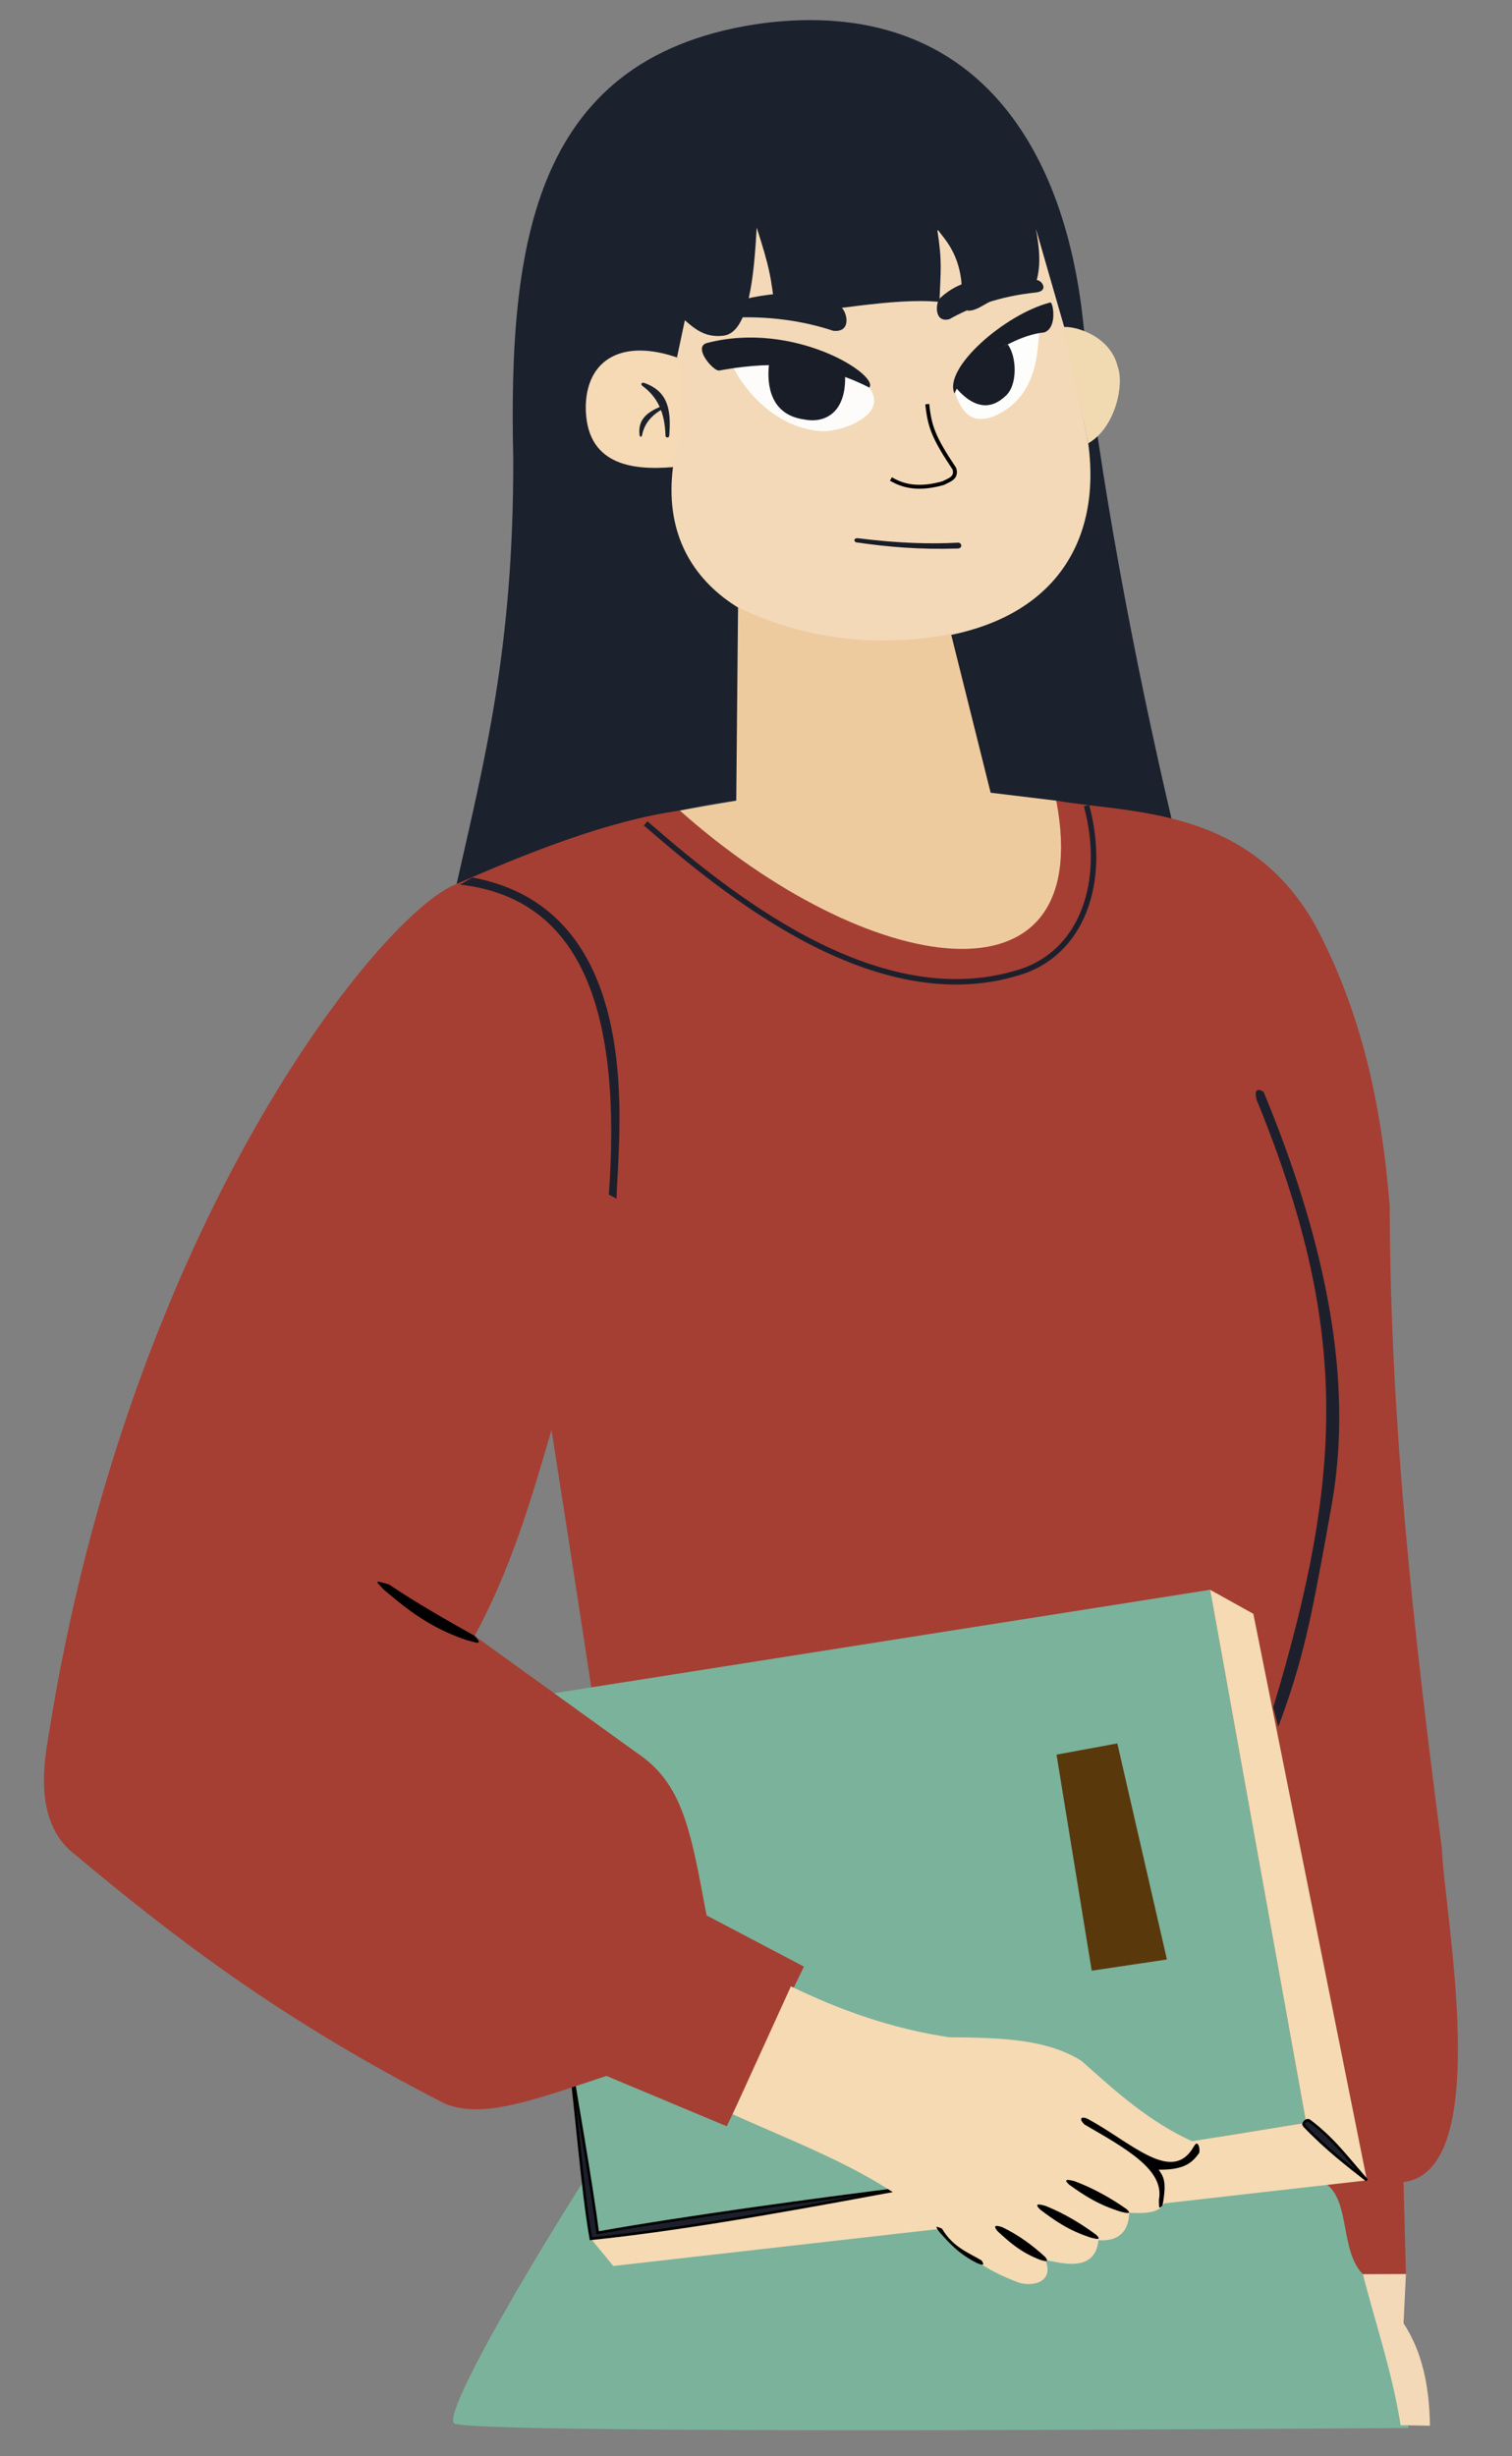 <?xml version="1.0" encoding="UTF-8" standalone="no"?>
<svg
   xmlns:dc="http://purl.org/dc/elements/1.1/"
   xmlns:cc="http://creativecommons.org/ns#"
   xmlns:rdf="http://www.w3.org/1999/02/22-rdf-syntax-ns#"
   xmlns:svg="http://www.w3.org/2000/svg"
   xmlns="http://www.w3.org/2000/svg"
   xmlns:sodipodi="http://sodipodi.sourceforge.net/DTD/sodipodi-0.dtd"
   xmlns:inkscape="http://www.inkscape.org/namespaces/inkscape"
   version="1.1"
   id="svg833"
   width="580"
   height="942"
   viewBox="0 0 580 942"
   sodipodi:docname="7.svg"
   inkscape:version="1.0.1 (3bc2e813f5, 2020-09-07)">
  <rect x="0" y="0" width="580" height="942" fill="#808080" stroke="none"/>
  <defs
     id="defs837" />
  <sodipodi:namedview
     pagecolor="#ffffff"
     bordercolor="#666666"
     borderopacity="1"
     objecttolerance="10"
     gridtolerance="10"
     guidetolerance="10"
     inkscape:pageopacity="0"
     inkscape:pageshadow="2"
     inkscape:window-width="1366"
     inkscape:window-height="705"
     id="namedview835"
     showgrid="false"
     inkscape:zoom="0.22333998"
     inkscape:cx="106.99434"
     inkscape:cy="733.41689"
     inkscape:window-x="-8"
     inkscape:window-y="240"
     inkscape:window-maximized="1"
     inkscape:current-layer="g841" />
  <g
     inkscape:groupmode="layer"
     id="layer1"
     inkscape:label="cabelo trás">
    <path
       style="fill:#1b212d;fill-opacity:1;stroke:none;stroke-width:1px;stroke-linecap:butt;stroke-linejoin:miter;stroke-opacity:1"
       d="M 449.495,314.444 C 435.279,253.951 421.43,180.993 415.582,124.252 408.294,53.538 371.845,-0.644 293.616,8.782 204.164,20.421 195.046,93.636 196.885,176.025 c 0.171,72.406 -11.021,115.397 -21.713,162.972 23.667,-2.918 91.842,-59.235 274.323,-24.553 z"
       id="path918"
       sodipodi:nodetypes="cscccc" />
  </g>
  <g
     inkscape:groupmode="layer"
     inkscape:label="Image"
     id="g841">
    <path
       style="fill:#f3d9b8;fill-opacity:1;stroke:none;stroke-width:1px;stroke-linecap:butt;stroke-linejoin:miter;stroke-opacity:1"
       d="m 258.154,179.145 c -6.102,47.994 37.58,68.41 82.466,66.841 58.641,-0.875 82.609,-33.37 76.823,-75.955 l -9.115,-44.271 -10.803,-37.48 c -44.804,0.505 -84.967,-0.845 -127.206,-1.365 l -10.631,50.185 z"
       id="path845"
       sodipodi:nodetypes="cccccccc" />
    <path
       style="fill:#fdfdfb;fill-opacity:1;stroke:none;stroke-width:1px;stroke-linecap:butt;stroke-linejoin:miter;stroke-opacity:1"
       d="m 366.442,151.004 c 0.467,-5.35 13.679,-19.519 32.227,-23.329 -0.912,6.312 -0.1,24.046 -16.927,31.793 -6.242,2.454 -11.64,1.992 -15.3,-8.463 z"
       id="path847"
       sodipodi:nodetypes="cccc" />
    <path
       style="fill:#fdfcfa;fill-opacity:1;stroke:none;stroke-width:1px;stroke-linecap:butt;stroke-linejoin:miter;stroke-opacity:1"
       d="m 281.372,140.936 c 3.191,-2.021 32.766,-6.735 52.084,7.704 8.051,10.971 -12.038,17.412 -18.663,16.71 -21.476,-1.707 -32.691,-22.361 -33.42,-24.414 z"
       id="path849"
       sodipodi:nodetypes="cccc" />
    <path
       style="fill:#191d28;fill-opacity:1;stroke:none;stroke-width:1px;stroke-linecap:butt;stroke-linejoin:miter;stroke-opacity:1"
       d="m 333.455,148.641 c 3.983,-4.778 -28.849,-25.872 -62.412,-17.052 -5.336,1.669 2.707,10.92 4.834,10.511 15.838,-2.862 36.45,-4.419 57.578,6.541 z"
       id="path851"
       sodipodi:nodetypes="cccc" />
    <path
       style="fill:#191d28;fill-opacity:1;stroke:none;stroke-width:1px;stroke-linecap:butt;stroke-linejoin:miter;stroke-opacity:1"
       d="m 366.143,150.922 c -4.426,-9.638 19.219,-30.397 36.716,-34.91 1.058,-0.504 2.933,9.784 -2.343,11.483 -11.888,1.045 -30.433,13.272 -34.373,23.427 z"
       id="path861"
       sodipodi:nodetypes="cccc" />
    <path
       style="fill:#191d28;fill-opacity:1;stroke:none;stroke-width:1px;stroke-linecap:butt;stroke-linejoin:miter;stroke-opacity:1"
       d="m 295.022,139.413 c -1.042,8.635 0.714,19.681 13.414,21.446 8.032,1.648 16.095,-2.653 15.742,-16.536 -11.615,-4.481 -20.361,-4.659 -29.156,-4.91 z"
       id="path876"
       sodipodi:nodetypes="cccc" />
    <path
       style="fill:#191d28;fill-opacity:1;stroke:none;stroke-width:0.784px;stroke-linecap:butt;stroke-linejoin:miter;stroke-opacity:1"
       d="m 366.825,148.855 c 4.427,5.175 11.33,10.052 18.705,3.183 4.969,-4.064 4.55,-15.339 1.021,-19.959 -8.998,4.41 -16.546,10.686 -19.726,16.775 z"
       id="path876-4"
       sodipodi:nodetypes="cccc" />
    <path
       style="fill:none;stroke:#000000;stroke-width:1.5;stroke-linecap:butt;stroke-linejoin:miter;stroke-miterlimit:4;stroke-dasharray:none;stroke-opacity:1"
       d="m 355.693,155.001 c 0.911,8.628 2.443,12.86 10.404,24.763 1.047,3.457 -1.75,4.234 -4.297,5.524 -7.665,2.138 -14.103,1.97 -20.039,-1.594"
       id="path893"
       sodipodi:nodetypes="cccc" />
    <path
       style="fill:#191d28;fill-opacity:1;stroke:none;stroke-width:0.66px;stroke-linecap:butt;stroke-linejoin:miter;stroke-opacity:1"
       d="m 329.079,206.415 c 15.176,1.915 27.729,2.306 38.563,1.698 1.495,0.164 1.564,2.296 -0.396,2.255 -14.261,0.459 -26.687,-0.606 -38.347,-2.307 -1.39,0.029 -1.725,-1.766 0.179,-1.646 z"
       id="path895"
       sodipodi:nodetypes="ccccc" />
    <path
       style="fill:#f1dab2;fill-opacity:1;stroke:none;stroke-width:1px;stroke-linecap:butt;stroke-linejoin:miter;stroke-opacity:1"
       d="m 407.924,125.436 c 4.019,-0.532 18.015,3.105 20.87,15.345 2.488,6.909 -0.955,23.217 -11.35,29.249 z"
       id="path897"
       sodipodi:nodetypes="cccc" />
    <path
       style="fill:#f6dab5;fill-opacity:1;stroke:none;stroke-width:1px;stroke-linecap:butt;stroke-linejoin:miter;stroke-opacity:1"
       d="m 258.154,179.145 c -15.895,1.333 -33.725,-0.874 -33.453,-23.632 0.539,-18.025 14.353,-25.52 34.987,-18.414 3.483,14.621 1.68,28.44 -1.535,42.046 z"
       id="path899"
       sodipodi:nodetypes="cccc" />
    <path
       style="fill:#1c212c;fill-opacity:1;stroke:none;stroke-width:0.686px;stroke-linecap:butt;stroke-linejoin:miter;stroke-opacity:1"
       d="m 245.344,166.927 c -0.856,-6.628 3.682,-9.356 9.703,-11.638 0.812,-0.377 1.064,0.611 0.598,0.805 -5.726,2.841 -8.476,6.273 -9.383,10.977 -0.19,0.617 -0.852,0.511 -0.918,-0.144 z"
       id="path901"
       sodipodi:nodetypes="ccccc" />
    <path
       style="fill:#1c212c;fill-opacity:1;stroke:none;stroke-width:1px;stroke-linecap:butt;stroke-linejoin:miter;stroke-opacity:1"
       d="m 247.128,146.865 c 9.46,3.289 10.298,10.87 9.61,20.045 0,1.282 -1.487,0.952 -1.458,0.23 -0.249,-9.168 -3.152,-14.938 -8.919,-19.201 -0.713,-0.649 -0.156,-1.422 0.767,-1.074 z"
       id="path901-1"
       sodipodi:nodetypes="ccccc" />
    <path
       style="fill:#1b212d;fill-opacity:1;stroke:none;stroke-width:1px;stroke-linecap:butt;stroke-linejoin:miter;stroke-opacity:1"
       d="m 364.243,122.38 c 8.555,-4.823 19.403,-8.756 32.801,-10.166 5.535,-0.435 2.693,-4.744 0.652,-4.795 -17.414,-2.856 -29.558,-0.288 -37.136,6.982 -1.78,1.882 -2.228,9.627 3.683,7.98 z"
       id="path924"
       sodipodi:nodetypes="ccccc" />
    <path
       style="fill:#1b212d;fill-opacity:1;stroke:none;stroke-width:1.132px;stroke-linecap:butt;stroke-linejoin:miter;stroke-opacity:1"
       d="m 319.673,126.878 c -10.903,-3.622 -24.326,-5.887 -40.266,-5.007 -6.558,0.521 -4.027,-4.582 -1.648,-5 19.855,-6.146 34.543,-5.568 44.753,0.839 2.431,1.691 4.385,9.873 -2.838,9.168 z"
       id="path924-2"
       sodipodi:nodetypes="ccccc" />
    <path
       style="fill:#1b212d;fill-opacity:1;stroke:none;stroke-width:1px;stroke-linecap:butt;stroke-linejoin:miter;stroke-opacity:1"
       d="m 257.938,119.137 c 6.11,3.776 9.832,10.775 19.608,9.601 9.923,-1.196 11.701,-23.731 12.727,-41.428 4.766,14.877 5.625,18.686 7.161,33.563 19.172,-1.192 45.528,-6.85 62.934,-5.079 0.444,-12.281 1.15,-14.982 -0.879,-28.024 2.93,4.267 10.19,10.507 9.485,27.23 -0.213,6.043 4.554,4.261 8.018,2.219 7.456,-4.395 13.77,-6.671 20.702,-9.802 2.573,-9.554 -0.496,-20.048 -2.604,-30.382 l -83.334,-51.65 c -21.004,29.315 -47.312,55.28 -53.82,93.75 z"
       id="path957"
       sodipodi:nodetypes="cccccccscccc" />
    <path
       style="fill:#eecb9f;fill-opacity:1;stroke:none;stroke-width:1px;stroke-linecap:butt;stroke-linejoin:miter;stroke-opacity:1"
       d="m 364.816,243.155 15.191,60.873 25.174,3.038 c 5.389,18.383 7.736,47.368 -21.267,55.122 -36.669,16.15 -96.588,-27.446 -123.111,-51.294 l 21.622,-3.801 0.688,-74.118 c 17.873,8.56 45.729,16.987 81.703,10.181 z"
       id="path959"
       sodipodi:nodetypes="cccccccc" />
    <path
       style="fill:#7bb29b;fill-opacity:1;stroke:none;stroke-width:0.848px;stroke-linecap:butt;stroke-linejoin:miter;stroke-opacity:1"
       d="m 540.304,931.179 c -4.663,-38.806 -22.589,-77.612 -36.015,-116.418 L 251.653,796.803 c -3.927,-0.886 -83.481,125.537 -77.499,132.571 3.933,4.625 366.15,1.805 366.15,1.805 z"
       id="path963"
       sodipodi:nodetypes="cccsc" />
    <path
       style="fill:#a53f33;fill-opacity:1;stroke:none;stroke-width:1px;stroke-linecap:butt;stroke-linejoin:miter;stroke-opacity:1"
       d="m 405.181,307.066 c 28.535,4.906 73.305,2.335 98.959,47.092 18.141,33.606 25.854,69.72 28.965,108.529 0.099,83.599 9.46,165.298 20.023,246.482 0.77,24.062 20.324,123.546 -14.731,127.673 l 0.921,35.294 -16.496,0.077 c -8.999,-8.973 -4.631,-28.77 -14.743,-35.048 C 435.075,791.845 322.622,821.71 250.156,796.154 238.531,731.867 201.375,464.636 175.172,338.997 c 26.653,-11.681 58.181,-24.385 85.63,-28.104 71.792,63.716 160.06,78.766 144.378,-3.827 z"
       id="path961"
       sodipodi:nodetypes="cccccccscccc" />
    <path
       style="fill:#f3d9b8;fill-opacity:1;stroke:none;stroke-width:1px;stroke-linecap:butt;stroke-linejoin:miter;stroke-opacity:1"
       d="m 539.317,872.136 -0.921,18.882 c 7.433,11.309 9.904,24.802 10.128,39.284 l -11.244,-0.198 c -3.326,-20.791 -9.584,-38.65 -14.46,-57.891 z"
       id="path965"
       sodipodi:nodetypes="cccccc" />
    <path
       style="fill:#1d202c;fill-opacity:1;stroke:none;stroke-width:1px;stroke-linecap:butt;stroke-linejoin:miter;stroke-opacity:1"
       d="m 484.704,418.742 c 41.993,100.996 26.983,151.572 23.955,170.626 -5.575,30.137 -8.51,46.811 -18.313,72.864 l -1.953,-7.379 c 27.03,-89.648 29.319,-145.948 -6.428,-233.227 -1.376,-5.81 2.739,-2.885 2.739,-2.885 z"
       id="path967"
       sodipodi:nodetypes="cccccc" />
    <path
       style="fill:none;stroke:#1d202c;stroke-width:2.1;stroke-linecap:butt;stroke-linejoin:miter;stroke-miterlimit:4;stroke-dasharray:none;stroke-opacity:1"
       d="m 416.787,308.966 c 7.886,29.216 -1.599,57.28 -26.959,64.28 -54.659,16.222 -111.988,-31.273 -142.164,-57.472"
       id="path969"
       sodipodi:nodetypes="ccc" />
    <path
       style="fill:#7bb29b;fill-opacity:1;stroke:none;stroke-width:1px;stroke-linecap:butt;stroke-linejoin:miter;stroke-opacity:1"
       d="M 501.034,814.111 464.205,609.712 203.335,650.837 226.66,858.612 Z"
       id="path989"
       sodipodi:nodetypes="ccccc" />
    <path
       style="fill:#f5dab3;fill-opacity:1;stroke:none;stroke-width:1px;stroke-linecap:butt;stroke-linejoin:miter;stroke-opacity:1"
       d="m 464.205,609.712 16.573,9.207 43.581,217.289 -23.325,-22.097 z"
       id="path991" />
    <path
       style="fill:#f5dab3;fill-opacity:1;stroke:none;stroke-width:1px;stroke-linecap:butt;stroke-linejoin:miter;stroke-opacity:1"
       d="m 226.66,858.612 8.593,10.435 289.105,-32.839 -23.325,-22.097 z"
       id="path993" />
    <path
       style="fill:#59380c;fill-opacity:1;stroke:none;stroke-width:1px;stroke-linecap:butt;stroke-linejoin:miter;stroke-opacity:1"
       d="m 428.604,668.638 19.028,82.864 -28.849,4.297 -13.504,-82.864 z"
       id="path995"
       sodipodi:nodetypes="ccccc" />
    <path
       style="fill:#1d202c;fill-opacity:1;stroke:#000000;stroke-width:1.029px;stroke-linecap:butt;stroke-linejoin:miter;stroke-opacity:1"
       d="m 500.123,815.076 c -0.394,-1.07 1.324,-2.407 2.143,-1.726 9.364,6.999 15.167,15.094 22.083,22.846 -7.691,-6.105 -15.163,-11.679 -24.227,-21.12 z"
       id="path999"
       sodipodi:nodetypes="cccc" />
    <path
       style="fill:#1d202c;fill-opacity:1;stroke:#000000;stroke-width:1px;stroke-linecap:butt;stroke-linejoin:miter;stroke-opacity:1"
       d="m 348.348,839.123 c -32.193,3.947 -86.819,11.381 -119.079,17.187 -2.587,-20.349 -8.262,-51.388 -11.258,-70.921 2.936,22.113 5.389,54.915 8.649,73.223 40.247,-4.113 91.557,-13.969 121.688,-19.488 z"
       id="path1001"
       sodipodi:nodetypes="ccccc" />
    <path
       style="fill:#a53f33;fill-opacity:1;stroke:none;stroke-width:1.075px;stroke-linecap:butt;stroke-linejoin:miter;stroke-opacity:1"
       d="M 308.387,754.225 271.031,734.586 c -6.072,-32.44 -8.992,-50.589 -26.835,-62.397 L 182.074,627.385 c 25.128,-46.464 29.31,-92.723 51.077,-140.723 L 175.172,338.997 C 146.946,349.582 49.643,468.23 18.489,666.51 c -3.606,19.774 -1.629,35.719 10.354,44.804 38.075,31.85 79.494,63.7 141.986,95.549 14.441,5.776 33.225,-1.214 61.8,-10.709 l 46.127,19.301 z"
       id="path1003"
       sodipodi:nodetypes="cccccccccccc" />
    <path
       style="fill:#f5dab3;fill-opacity:1;stroke:none;stroke-width:1px;stroke-linecap:butt;stroke-linejoin:miter;stroke-opacity:1"
       d="m 281.038,810.843 c 30.155,13.699 63.591,25.113 85.287,50.347 8.441,6.381 13.622,10.194 24.816,14.349 5.588,1.466 13.154,-0.555 9.906,-8.707 5.205,0.676 18.969,5.44 20.325,-7.685 12.623,1.017 11.659,-10.554 11.793,-10.544 19.897,1.519 12.771,-8.835 11.285,-16.493 10.321,-0.859 18.399,-5.057 13.889,-10.417 -17.144,-7.606 -30.248,-19.456 -43.403,-31.25 -13.549,-8.668 -32.145,-8.926 -50.782,-9.115 -22.182,-3.298 -42.045,-10.462 -60.764,-19.531 z"
       id="path1005"
       sodipodi:nodetypes="cccccscccccc" />
    <path
       style="fill:#000000;fill-opacity:1;stroke:none;stroke-width:1px;stroke-linecap:butt;stroke-linejoin:miter;stroke-opacity:1"
       d="m 457.033,824.668 c 0.949,-1.416 1.449,-2.532 1.961,-2.55 0.933,-0.032 1.308,2.283 1.031,3.547 -2.669,3.73 -5.631,6.573 -15.575,6.445 1.901,2.732 3.183,4.555 1.476,13.787 -1.486,1.483 -1.316,0.739 -1.37,-2.276 2.197,-11.419 -12.478,-19.527 -28.514,-28.812 -2.533,-2.404 -1.098,-3.409 1.497,-2.021 16.144,8.805 31.062,23.894 39.495,11.88 z"
       id="path1007"
       sodipodi:nodetypes="csccccccc" />
    <path
       style="fill:#000000;fill-opacity:1;stroke:none;stroke-width:0.959px;stroke-linecap:butt;stroke-linejoin:miter;stroke-opacity:1"
       d="m 412.307,836.553 c 7.732,2.971 14.081,6.662 19.827,10.666 2.32,2.134 -0.009,1.508 -2.038,1.06 -9.014,-2.748 -14.473,-6.528 -19.864,-10.327 -1.908,-1.719 -1.839,-2.486 2.075,-1.398 z"
       id="path1009"
       sodipodi:nodetypes="ccccc"
       inkscape:transform-center-x="-3.2581938"
       inkscape:transform-center-y="2.8207611" />
    <path
       style="fill:#000000;fill-opacity:1;stroke:none;stroke-width:0.969px;stroke-linecap:butt;stroke-linejoin:miter;stroke-opacity:1"
       d="m 401.125,846.013 c 7.58,3.098 13.786,6.934 19.393,11.093 2.256,2.214 -0.031,1.559 -2.025,1.089 -8.847,-2.871 -14.175,-6.797 -19.435,-10.743 -1.856,-1.784 -1.778,-2.576 2.066,-1.439 z"
       id="path1009-7"
       sodipodi:nodetypes="ccccc" />
    <path
       style="fill:#000000;fill-opacity:1;stroke:none;stroke-width:0.924px;stroke-linecap:butt;stroke-linejoin:miter;stroke-opacity:1"
       d="m 384.522,854.177 c 6.423,3.122 11.645,7.057 16.344,11.347 1.876,2.3 -0.07,1.654 -1.769,1.198 -7.518,-2.854 -11.982,-6.903 -16.39,-10.975 -1.544,-1.852 -1.454,-2.694 1.815,-1.57 z"
       id="path1009-7-0"
       sodipodi:nodetypes="ccccc" />
    <path
       style="fill:#000000;fill-opacity:1;stroke:none;stroke-width:0.882px;stroke-linecap:butt;stroke-linejoin:miter;stroke-opacity:1"
       d="m 361.377,854.764 c 4.14,7.127 10.387,9.252 15.174,12.184 1.564,2.37 -0.215,1.575 -1.777,0.985 -6.839,-3.413 -10.689,-7.692 -14.483,-11.986 -1.291,-1.911 -1.898,-2.555 1.087,-1.183 z"
       id="path1009-7-0-5"
       sodipodi:nodetypes="ccccc" />
    <path
       style="fill:#000000;fill-opacity:1;stroke:none;stroke-width:1.723px;stroke-linecap:butt;stroke-linejoin:miter;stroke-opacity:1"
       d="m 149.236,607.693 c 10.75,7.232 22.729,14.002 32.839,19.692 3.717,4.135 0.14,2.362 -3.095,1.617 -14.38,-4.839 -23.112,-12.054 -31.738,-19.314 -3.057,-3.328 -4.25,-3.882 1.994,-1.995 z"
       id="path1009-7-0-51"
       sodipodi:nodetypes="ccccc" />
    <path
       style="fill:#1d202c;fill-opacity:1;stroke:none;stroke-width:1.149px;stroke-linecap:butt;stroke-linejoin:miter;stroke-opacity:1"
       d="m 233.546,458.16 2.968,1.568 c 0.462,-23.351 12.642,-110.526 -55.307,-123.205 l -4.749,2.744 c 47.219,5.39 62.065,49.451 57.088,118.893 z"
       id="path1071"
       sodipodi:nodetypes="ccccc" />
  </g>
</svg>
